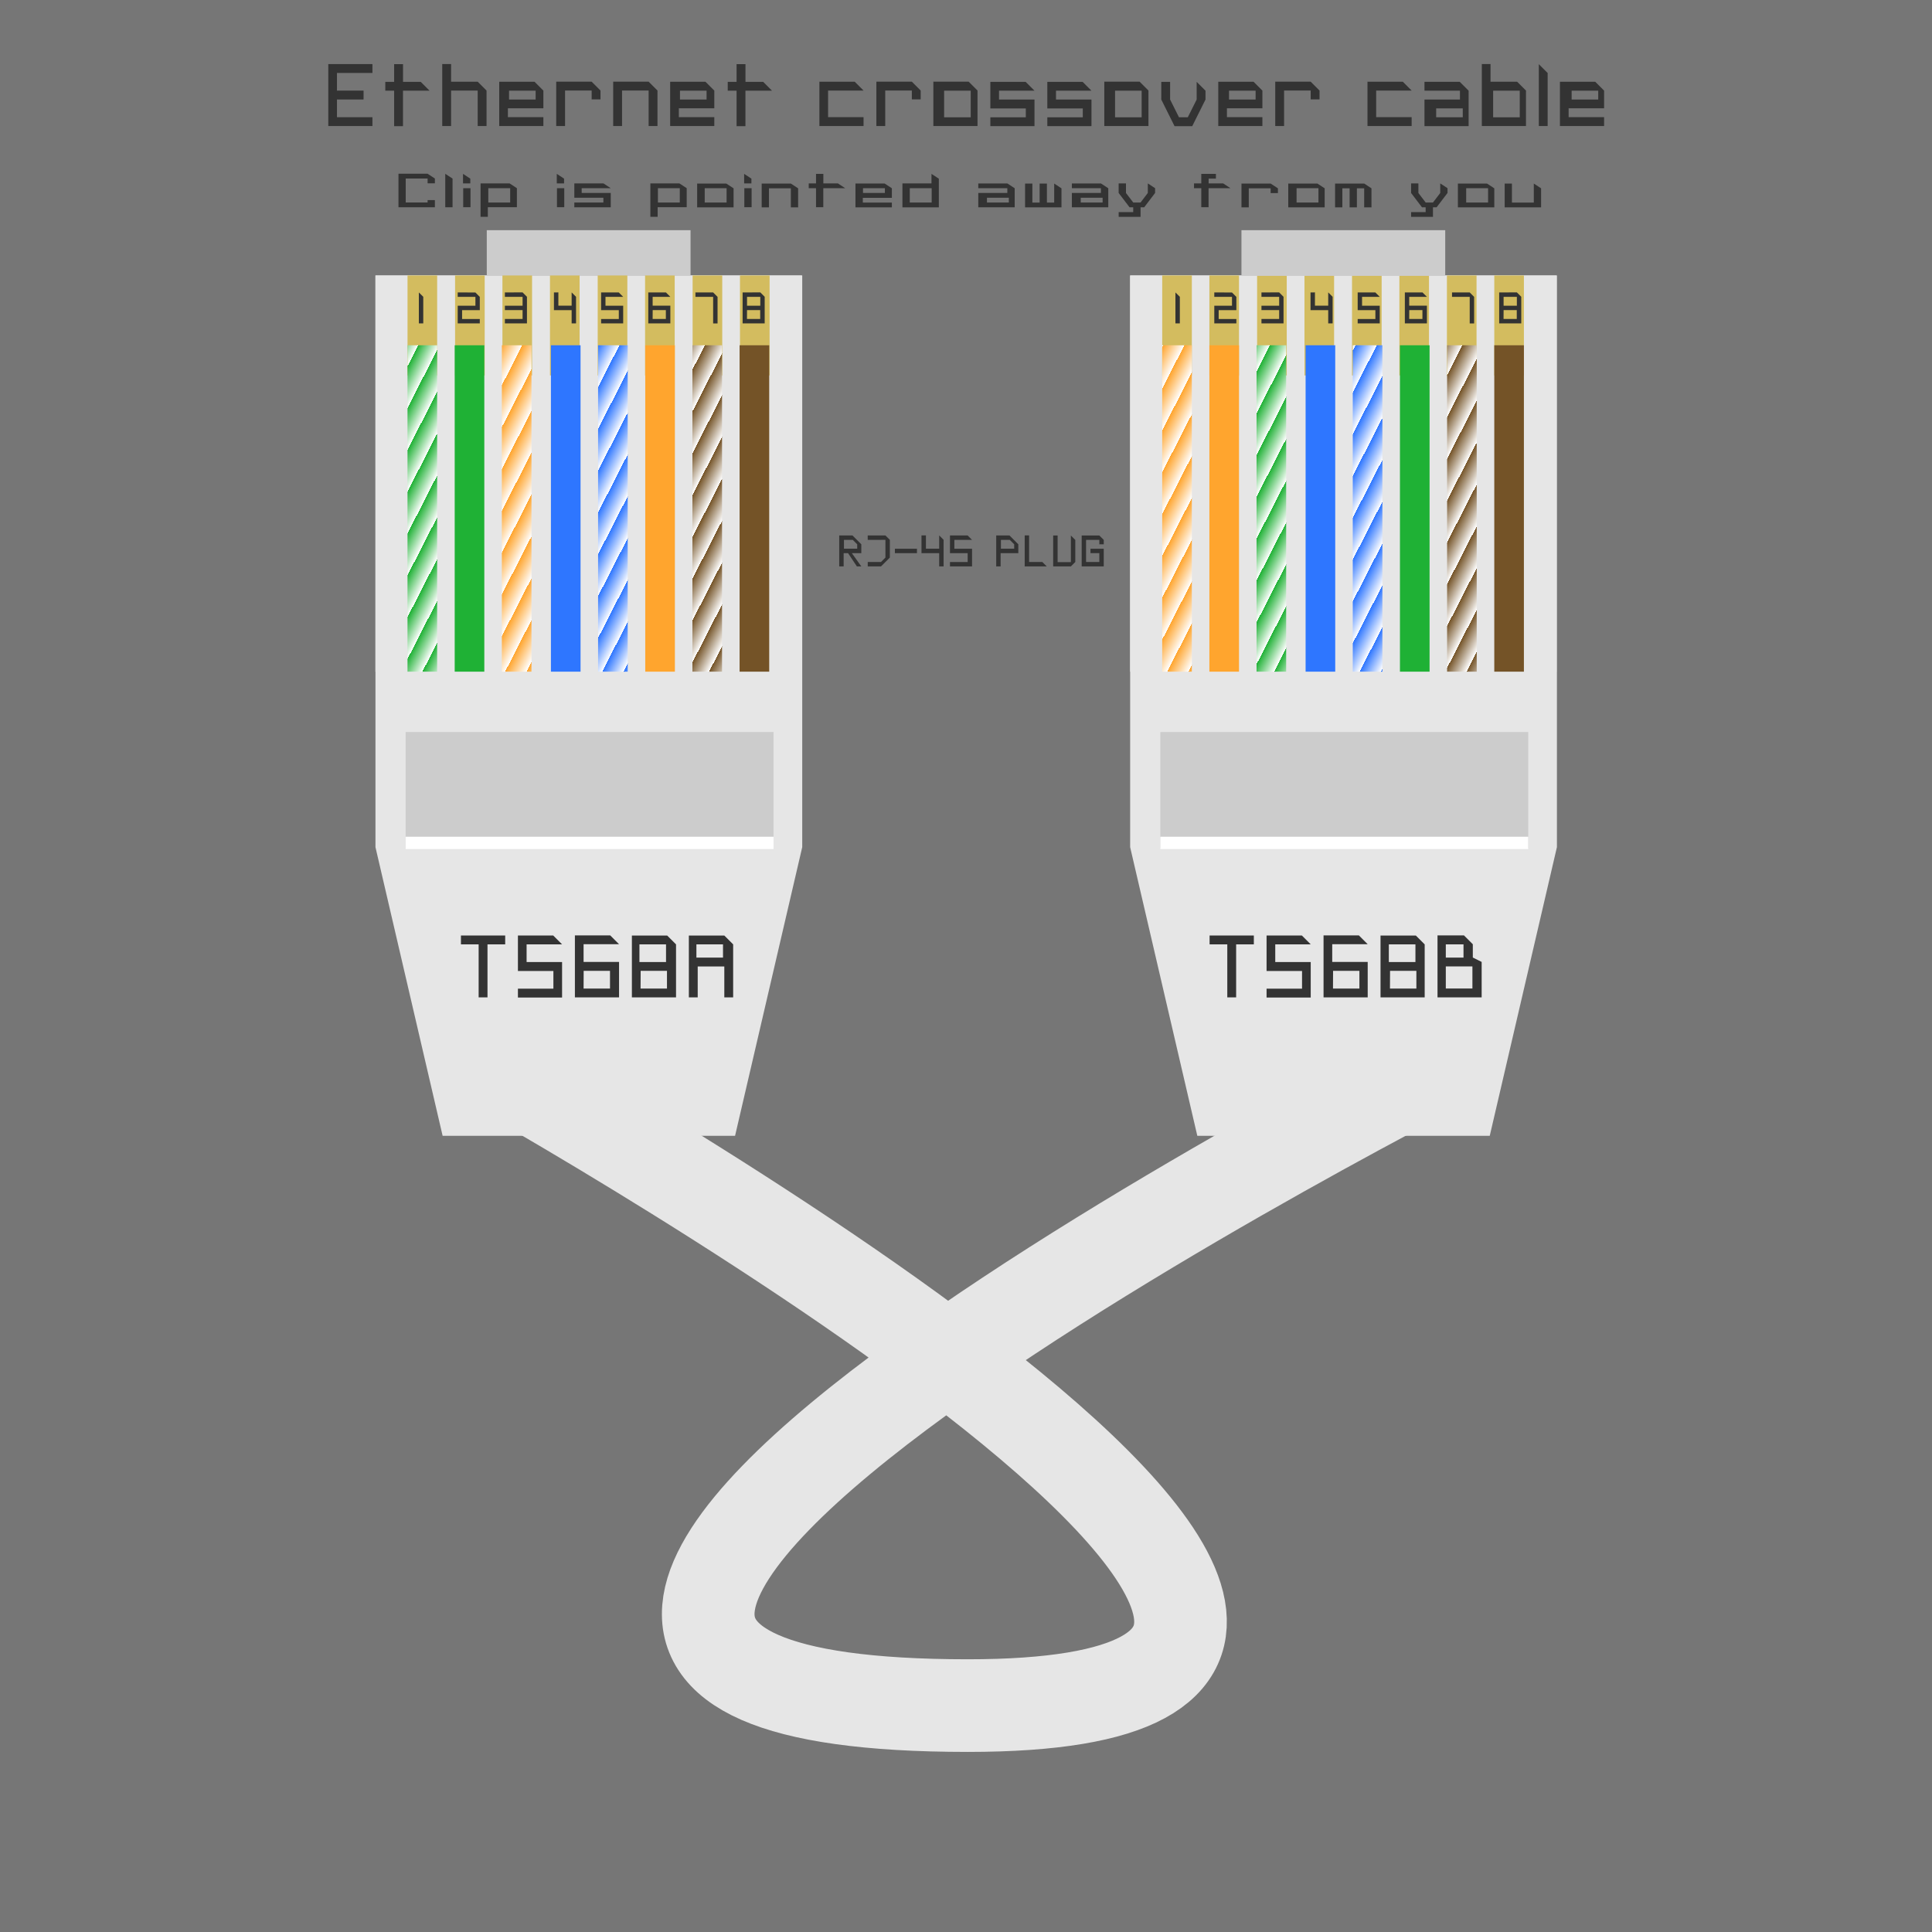 <svg version="1.1" viewBox="0 0 1024 1024" xmlns="http://www.w3.org/2000/svg" xmlns:xlink="http://www.w3.org/1999/xlink"><rect x="0" y="0" width="1024" height="1024" fill="#808080" stroke="none"/><defs><linearGradient id="a"><stop stop-color="#fff" offset=".603"/><stop stop-color="#2e76ff" offset=".603"/></linearGradient><linearGradient id="y"><stop stop-color="#fff" offset=".603"/><stop stop-color="#ffa52e" offset=".603"/></linearGradient><linearGradient id="g"><stop stop-color="#fff" offset=".603"/><stop stop-color="#1fb135" offset=".603"/></linearGradient><linearGradient id="n"><stop stop-color="#fff" offset=".603"/><stop stop-color="#745327" offset=".603"/></linearGradient><linearGradient id="j" x1="406" x2="409" y1="166" y2="171" gradientTransform="matrix(1,0,0,3.26,55.3,-289)" gradientUnits="userSpaceOnUse" spreadMethod="repeat" xlink:href="#y"/><linearGradient id="i" x1="406" x2="409" y1="166" y2="171" gradientTransform="matrix(1,0,0,3.26,4.78,-289)" gradientUnits="userSpaceOnUse" spreadMethod="repeat" xlink:href="#a"/><linearGradient id="h" x1="406" x2="409" y1="166" y2="171" gradientTransform="matrix(1,0,0,3.26,-45.2,-289)" gradientUnits="userSpaceOnUse" spreadMethod="repeat" xlink:href="#g"/><linearGradient id="f" x1="406" x2="409" y1="166" y2="171" gradientTransform="matrix(1,0,0,3.26,4.75,-289)" gradientUnits="userSpaceOnUse" spreadMethod="repeat" xlink:href="#n"/><linearGradient id="e" x1="406" x2="409" y1="166" y2="171" gradientTransform="matrix(1,0,0,3.26,230,-299)" gradientUnits="userSpaceOnUse" spreadMethod="repeat" xlink:href="#y"/><linearGradient id="d" x1="406" x2="409" y1="166" y2="171" gradientTransform="matrix(1,0,0,3.26,230,-299)" gradientUnits="userSpaceOnUse" spreadMethod="repeat" xlink:href="#g"/><linearGradient id="c" x1="406" x2="409" y1="166" y2="171" gradientTransform="matrix(1,0,0,3.26,230,-299)" gradientUnits="userSpaceOnUse" spreadMethod="repeat" xlink:href="#a"/><linearGradient id="b" x1="406" x2="409" y1="166" y2="171" gradientTransform="matrix(1,0,0,3.26,230,-299)" gradientUnits="userSpaceOnUse" spreadMethod="repeat" xlink:href="#n"/></defs><path d="m0 0h1024v1024h-1024z" fill="#666" fill-opacity=".34" style="paint-order:markers fill stroke"/><g stroke-width="2"><path d="m199 146h226v210h-226z" fill="#e6e6e6" style="paint-order:markers fill stroke"/><path d="m199 146v303l35.6 153h155l35.6-153v-303z" fill="#e6e6e6" style="paint-order:markers fill stroke"/><path d="m258 122h108v24.2h-108z" fill="#ccc" style="paint-order:markers fill stroke"/><path d="m216 146h15.7v53h-15.7zm25.2 0h15.7v53h-15.7zm25.1 0h15.7v53h-15.7zm25.2 0h15.7v53h-15.7zm25.3 0h15.7v53h-15.7zm25.1 0h15.7v53h-15.7zm25.2 0h15.7v53h-15.7zm25.1 0h15.7v53h-15.7z" fill="#d3bc5f" style="paint-order:markers fill stroke"/><path d="m266 183h15.7v173h-15.7z" fill="url(#j)" style="paint-order:markers fill stroke"/><path d="m342 183h15.7v173h-15.7z" fill="#ffa52e" style="paint-order:markers fill stroke"/><path d="m216 183h15.7v173h-15.7z" fill="url(#h)" style="-inkscape-stroke:none;font-variation-settings:normal;paint-order:markers fill stroke"/><path d="m292 183h15.7v173h-15.7z" fill="#2e76ff" style="paint-order:markers fill stroke"/><path d="m317 183h15.7v173h-15.7z" fill="url(#i)" style="-inkscape-stroke:none;font-variation-settings:normal;paint-order:markers fill stroke"/><path d="m241 183h15.7v173h-15.7z" fill="#1fb135" style="paint-order:markers fill stroke"/><path d="m367 183h15.7v173h-15.7z" fill="url(#f)" style="-inkscape-stroke:none;font-variation-settings:normal;paint-order:markers fill stroke"/><path d="m392 183h15.7v173h-15.7z" fill="#745327" style="paint-order:markers fill stroke"/><path d="m222 155v16.4h2.34v-14.1zm20.6 0v2.34h9.38v4.69h-9.38v9.38h11.7v-2.34h-9.38v-4.69h9.38v-7.03l-2.34-2.34zm25 0v2.34h9.38v4.69h-9.38v2.34h9.38v4.69h-9.38v2.34h11.7v-14.1l-2.34-2.34zm26 0v9.38h9.38v7.03h2.34v-14.1l-2.34-2.34v7.03h-7.03v-7.03zm25 0v9.38h9.38v4.69h-9.38v2.34h11.7v-9.38h-9.38v-4.69h9.38l-2.34-2.34zm25 0v16.4h11.7v-9.38h-9.38v-4.69h9.38l-2.34-2.34zm25 0v2.34h9.38v14.1h2.34v-14.1l-2.34-2.34zm25 0v16.4h11.7v-14.1l-2.34-2.34zm2.34 2.34h7.03v4.69h-7.03zm-50 7.03h6.98v4.69h-7.01zm50 0h6.98v4.69h-7.01z" fill="#333" style="paint-order:markers fill stroke"/></g><path d="m780 556s-691 348-267 348c363 0-267-348-267-348" fill="none" stroke="#e6e6e6" stroke-width="49.1" style="paint-order:markers fill stroke"/><g stroke-width="2"><path d="m599 146v303l35.6 153h155l35.6-153v-303z" fill="#e6e6e6" style="paint-order:markers fill stroke"/><path d="m215 388h195v61.4h-195z" fill="#ccc" style="paint-order:markers fill stroke"/><path d="m215 450h195v-6.51h-195z" fill="#fff" style="paint-order:markers fill stroke"/><path d="m599 146h226v210h-226z" fill="#e6e6e6" style="paint-order:markers fill stroke"/></g><path d="m615 388h195v61.4h-195z" fill="#ccc" style="paint-order:markers fill stroke"/><path d="m615 450h195v-6.51h-195z" fill="#fff" style="paint-order:markers fill stroke"/><path d="m174 34v32.8h23.4v-4.69h-18.8v-9.38h14.1v-4.69h-14.1v-9.38h18.8v-4.69h-23.4zm34.9 0v9.38h-4.69v4.69h4.69v18.8h4.69v-18.8h14.1l-4.69-4.69h-9.38v-9.38h-4.69zm25.5 0v32.8h4.69v-18.8h14.1v18.8h4.69v-18.8l-4.69-4.69h-14.1v-9.38h-4.69zm156 0v9.38h-4.69v4.69h4.69v18.8h4.69v-18.8h14.1l-4.69-4.69h-9.38v-9.38h-4.69zm395 0v32.8h23.4v-18.8l-4.69-4.69h-14.1v-9.38h-4.69zm30.2 0v32.8h4.69v-28.1l-4.69-4.69zm-551 9.38v23.4h23.4v-4.69h-18.8v-4.69h18.8v-9.38l-4.69-4.69h-18.8zm30.2 0v23.4h4.69v-18.8h14.1v4.69h4.69v-4.69l-4.69-4.69h-18.8zm30.2 0v23.4h4.69v-18.8h14.1v18.8h4.69v-18.8l-4.69-4.69h-18.8zm30.2 0v23.4h23.4v-4.69h-18.8v-4.69h18.8v-9.38l-4.69-4.69h-18.8zm79.1 0v23.4h23.4v-4.69h-18.8v-14.1h18.8l-4.69-4.69h-18.8zm30.2 0v23.4h4.69v-18.8h14.1v4.69h4.69v-4.69l-4.69-4.69h-18.8zm30.2 0v23.4h23.4v-18.8l-4.69-4.69h-18.8zm30.2 0v14.1h18.8v4.69h-18.8v4.69h23.4v-14.1h-18.8v-4.69h18.8l-4.69-4.69h-18.8zm30.2 0v14.1h18.8v4.69h-18.8v4.69h23.4v-14.1h-18.8v-4.69h18.8l-4.69-4.69h-18.8zm30.2 0v23.4h23.4v-18.8l-4.69-4.69h-18.8zm30.2 0v9.38l7.03 14.1h9.38l7.03-14.1v-4.69l-4.69-4.69v9.38l-4.69 9.38h-4.69l-4.69-9.38v-9.38h-4.69zm30.2 0v23.4h23.4v-4.69h-18.8v-4.69h18.8v-9.38l-4.69-4.69h-18.8zm30.2 0v23.4h4.69v-18.8h14.1v4.69h4.69v-4.69l-4.69-4.69h-18.8zm48.9 0v23.4h23.4v-4.69h-18.8v-14.1h18.8l-4.69-4.69h-18.8zm30.2 0v4.69h18.8v4.69h-18.8v14.1h23.4v-18.8l-4.69-4.69h-18.8zm71.8 0v23.4h23.4v-4.69h-18.8v-4.69h18.8v-9.38l-4.69-4.69h-18.8zm-557 4.69h14.1v4.69h-14.1v-4.69zm90.6 0h14.1v4.69h-14.1v-4.69zm140 0h14.1v14.1h-14.1v-14.1zm90.6 0h14.1v14.1h-14.1v-14.1zm60.4 0h14.1v4.69h-14.1v-4.69zm140 0h14.1v14.1h-14.1v-14.1zm41.6 0h14.1v4.69h-14.1v-4.69zm-71.8 9.38h14.1v4.69h-14.1v-4.69zm-550 34.7v17.7h19.3v-3.8h-3.86v1.27h-11.6v-12.7h11.6v2.53h3.86v-2.53l-3.86-2.53h-15.4zm24.8 0v17.7h3.86v-15.2l-3.86-2.53zm9.41 0v5.06h3.86v-2.53l-3.86-2.53zm49.7 0v5.06h3.86v-2.53l-3.86-2.53zm99.3 0v5.06h3.86v-2.53l-3.86-2.53zm38.1 0v5.06h-3.86v2.53h3.86v10.1h3.86v-10.1h11.6l-3.86-2.53h-7.71v-5.06h-3.86zm61.2 0v5.06h-15.4v12.7h19.3v-15.2l-3.86-2.53zm143 0v5.06h-3.86v2.53h3.86v10.1h3.86v-10.1h11.6l-3.86-2.53h-7.71v-2.53h3.86v-2.53h-7.71zm-382 5.06v17.7h3.86v-5.07h15.4v-10.1l-3.86-2.53h-15.4zm49.7 0v7.6h15.4v2.53h-15.4v2.53h19.3v-7.6h-15.4v-2.53h15.4l-3.86-2.53h-15.4zm40.3 0v17.7h3.86v-5.07h15.4v-10.1l-3.86-2.53h-15.4zm24.8 0v12.7h19.3v-10.1l-3.86-2.53h-15.4zm34.2 0v12.7h3.86v-10.1h11.6v10.1h3.86v-10.1l-3.86-2.53h-15.4zm49.7 0v12.7h19.3v-2.53h-15.4v-2.53h15.4v-5.07l-3.86-2.53h-15.4zm65.1 0v2.53h15.4v2.53h-15.4v7.6h19.3v-10.1l-3.86-2.53h-15.4zm24.8 0v12.7h19.3v-10.1l-3.86-2.53v10.1h-3.86v-10.1h-3.86v10.1h-3.86v-10.1h-3.86zm24.8 0v2.53h15.4v2.53h-15.4v7.6h19.3v-10.1l-3.86-2.53h-15.4zm24.8 0v5.07l5.79 7.6h1.93v2.53h-7.71v2.53h11.6v-5.07h1.93l5.78-7.6v-2.53l-3.86-2.53v5.07l-3.86 5.06h-3.86l-3.86-5.06v-5.07h-3.86zm65.1 0v12.7h3.86v-10.1h11.6v2.53h3.86v-2.53l-3.86-2.53h-15.4zm24.8 0v12.7h19.3v-10.1l-3.86-2.53h-15.4zm24.8 0v12.7h3.86v-10.1h3.86v10.1h3.86v-10.1h3.86v10.1h3.86v-10.1l-3.86-2.53h-15.4zm40.3 0v5.07l5.78 7.6h1.93v2.53h-7.71v2.53h11.6v-5.07h1.93l5.78-7.6v-2.53l-3.86-2.53v5.07l-3.86 5.06h-3.86l-3.86-5.06v-5.07h-3.86zm24.8 0v12.7h19.3v-10.1l-3.86-2.53h-15.4zm24.8 0v12.7h19.3v-10.1l-3.86-2.53v10.1h-11.6v-10.1h-3.86zm-552 2.53v10.1h3.86v-10.1h-3.86zm13.3 0h11.6v7.6h-11.6v-7.6zm36.4 0v10.1h3.86v-10.1h-3.86zm53.5 0h11.6v7.6h-11.6v-7.6zm24.8 0h11.6v7.6h-11.6v-7.6zm21 0v10.1h3.86v-10.1h-3.86zm62.9 0h11.6v2.53h-11.6v-2.53zm24.8 0h11.6v7.6h-11.6v-7.6zm205 0h11.6v7.6h-11.6v-7.6zm89.9 0h11.6v7.6h-11.6v-7.6zm-254 5.07h11.6v2.53h-11.6v-2.53zm49.7 0h11.6v2.53h-11.6v-2.53zm-128 179v16.4h2.34v-7.03h2.34l4.69 7.03h2.34l-5.02-7.03h5.02v-4.69l-4.69-4.69h-7.03zm15.1 0v2.34l9.38-0.023v9.4l-2.34 2.34h-7.03v2.34h7.03l4.69-4.69v-9.38l-2.34-2.34h-9.38zm28.5 0v9.38h9.38v7.03h2.34v-14.1l-2.34-2.34v7.03h-7.03v-7.03h-2.34zm15.1 0v9.38h9.38v4.69h-9.38v2.34h11.7v-9.38h-9.38v-4.69h9.38l-2.34-2.34h-9.38zm24.5 0v16.4h2.34v-7.03h9.38v-4.69l-4.69-4.69h-7.03zm15.1 0v16.4h11.7l-2.34-2.34h-7.03v-14.1h-2.34zm15.1 0v16.4h9.38l2.34-2.34v-11.7l-2.34-2.34v14.1h-7.03v-14.1h-2.34zm15.1 0v16.4h11.7v-9.38h-7.03v2.34h4.69v4.69h-7.03v-11.7h7.03v2.34h2.34v-2.34l-2.34-2.34h-9.38zm-126 2.34h4.69l2.34 2.34v2.34h-4.69-2.34v-4.69zm83.2 0h4.69l2.34 2.34v2.34h-7.03v-4.69zm-56.2 4.69v2.34h11.7v-2.34h-11.7zm-230 205v4.69h9.38v28.1h4.69v-28.1h9.38v-4.69h-23.4zm30.2 0v18.8h18.8v9.38h-18.8v4.69h23.4v-18.8h-18.8v-9.38h18.8l-4.69-4.69h-18.8zm30.2 0v32.8h23.4v-18.8h-18.8v-9.38h18.8l-4.69-4.69h-18.8zm30.2 0v32.8h23.4v-28.1l-4.69-4.69h-18.8zm30.2 0v32.8h4.69v-16.4h14.1v16.4h4.69v-28.1l-4.69-4.69h-18.8zm276 0v4.69h9.38v28.1h4.69v-28.1h9.38v-4.69h-23.4zm30.2 0v18.8h18.8v9.38h-18.8v4.69h23.4v-18.8h-18.8v-9.38h18.8l-4.69-4.69h-18.8zm30.2 0v32.8h23.4v-18.8h-18.8v-9.38h18.8l-4.69-4.69h-18.8zm30.2 0v32.8h23.4v-28.1l-4.69-4.69h-18.8zm30.2 0v32.8h23.4v-18.8l-4.69-2.34v-7.03l-4.69-4.69h-14.1zm-423 4.69h14.1v9.38h-14.1v-9.38zm30.2 0h14.1v7.03h-14.1v-7.03zm367 0h14.1v9.38h-14.1v-9.38zm30.2 0h9.38v7.03h-9.38v-7.03zm0 11.7h14.1v11.7h-14.1v-11.7zm-457 2.34h14v9.38h-14l0.047-9.38zm30.2 0h14v9.38h-14l0.047-9.38zm367 0h14v9.38h-14l0.047-9.38zm30.2 0h14v9.38h-14l0.047-9.38z" fill="#333" style="paint-order:markers fill stroke"/><g stroke-width="2"><path d="m616 146h15.7v53h-15.7zm25 0h15.7v53h-15.7zm25.3 0h15.7v53h-15.7zm25.1 0h15.7v53h-15.7zm25.2 0h15.7v53h-15.7zm25.1 0h15.7v53h-15.7zm25.2 0h15.7v53h-15.7zm25.1 0h15.7v53h-15.7z" fill="#d3bc5f" style="paint-order:markers fill stroke"/><path d="m623 155v16.4h2.34v-14.1zm20.6 0v2.34h9.38v4.69h-9.38v9.38h11.7v-2.34h-9.38v-4.69h9.38v-7.03l-2.34-2.34zm25 0v2.34h9.38v4.69h-9.38v2.34h9.38v4.69h-9.38v2.34h11.7v-14.1l-2.34-2.34zm26 0v9.38h9.38v7.03h2.34v-14.1l-2.34-2.34v7.03h-7.03v-7.03zm25 0v9.38h9.38v4.69h-9.38v2.34h11.7v-9.38h-9.38v-4.69h9.38l-2.34-2.34zm25 0v16.4h11.7v-9.38h-9.38v-4.69h9.38l-2.34-2.34zm25 0v2.34h9.38v14.1h2.34v-14.1l-2.34-2.34zm25 0v16.4h11.7v-14.1l-2.34-2.34zm2.34 2.34h7.03v4.69h-7.03zm-50 7.03h6.98v4.69h-7.01zm50 0h6.98v4.69h-7.01z" fill="#333" style="paint-order:markers fill stroke"/><path d="m658 122h108v24.2h-108z" fill="#ccc" style="paint-order:markers fill stroke"/><path d="m616 183h15.7v173h-15.7z" fill="url(#e)" style="paint-order:markers fill stroke"/><path d="m641 183h15.7v173h-15.7z" fill="#ffa52e" style="paint-order:markers fill stroke"/><path d="m666 183h15.7v173h-15.7z" fill="url(#d)" style="-inkscape-stroke:none;font-variation-settings:normal;paint-order:markers fill stroke"/><path d="m692 183h15.7v173h-15.7z" fill="#2e76ff" style="paint-order:markers fill stroke"/><path d="m717 183h15.7v173h-15.7z" fill="url(#c)" style="-inkscape-stroke:none;font-variation-settings:normal;paint-order:markers fill stroke"/><path d="m742 183h15.7v173h-15.7z" fill="#1fb135" style="paint-order:markers fill stroke"/><path d="m767 183h15.7v173h-15.7z" fill="url(#b)" style="-inkscape-stroke:none;font-variation-settings:normal;paint-order:markers fill stroke"/><path d="m792 183h15.7v173h-15.7z" fill="#745327" style="paint-order:markers fill stroke"/></g></svg>

